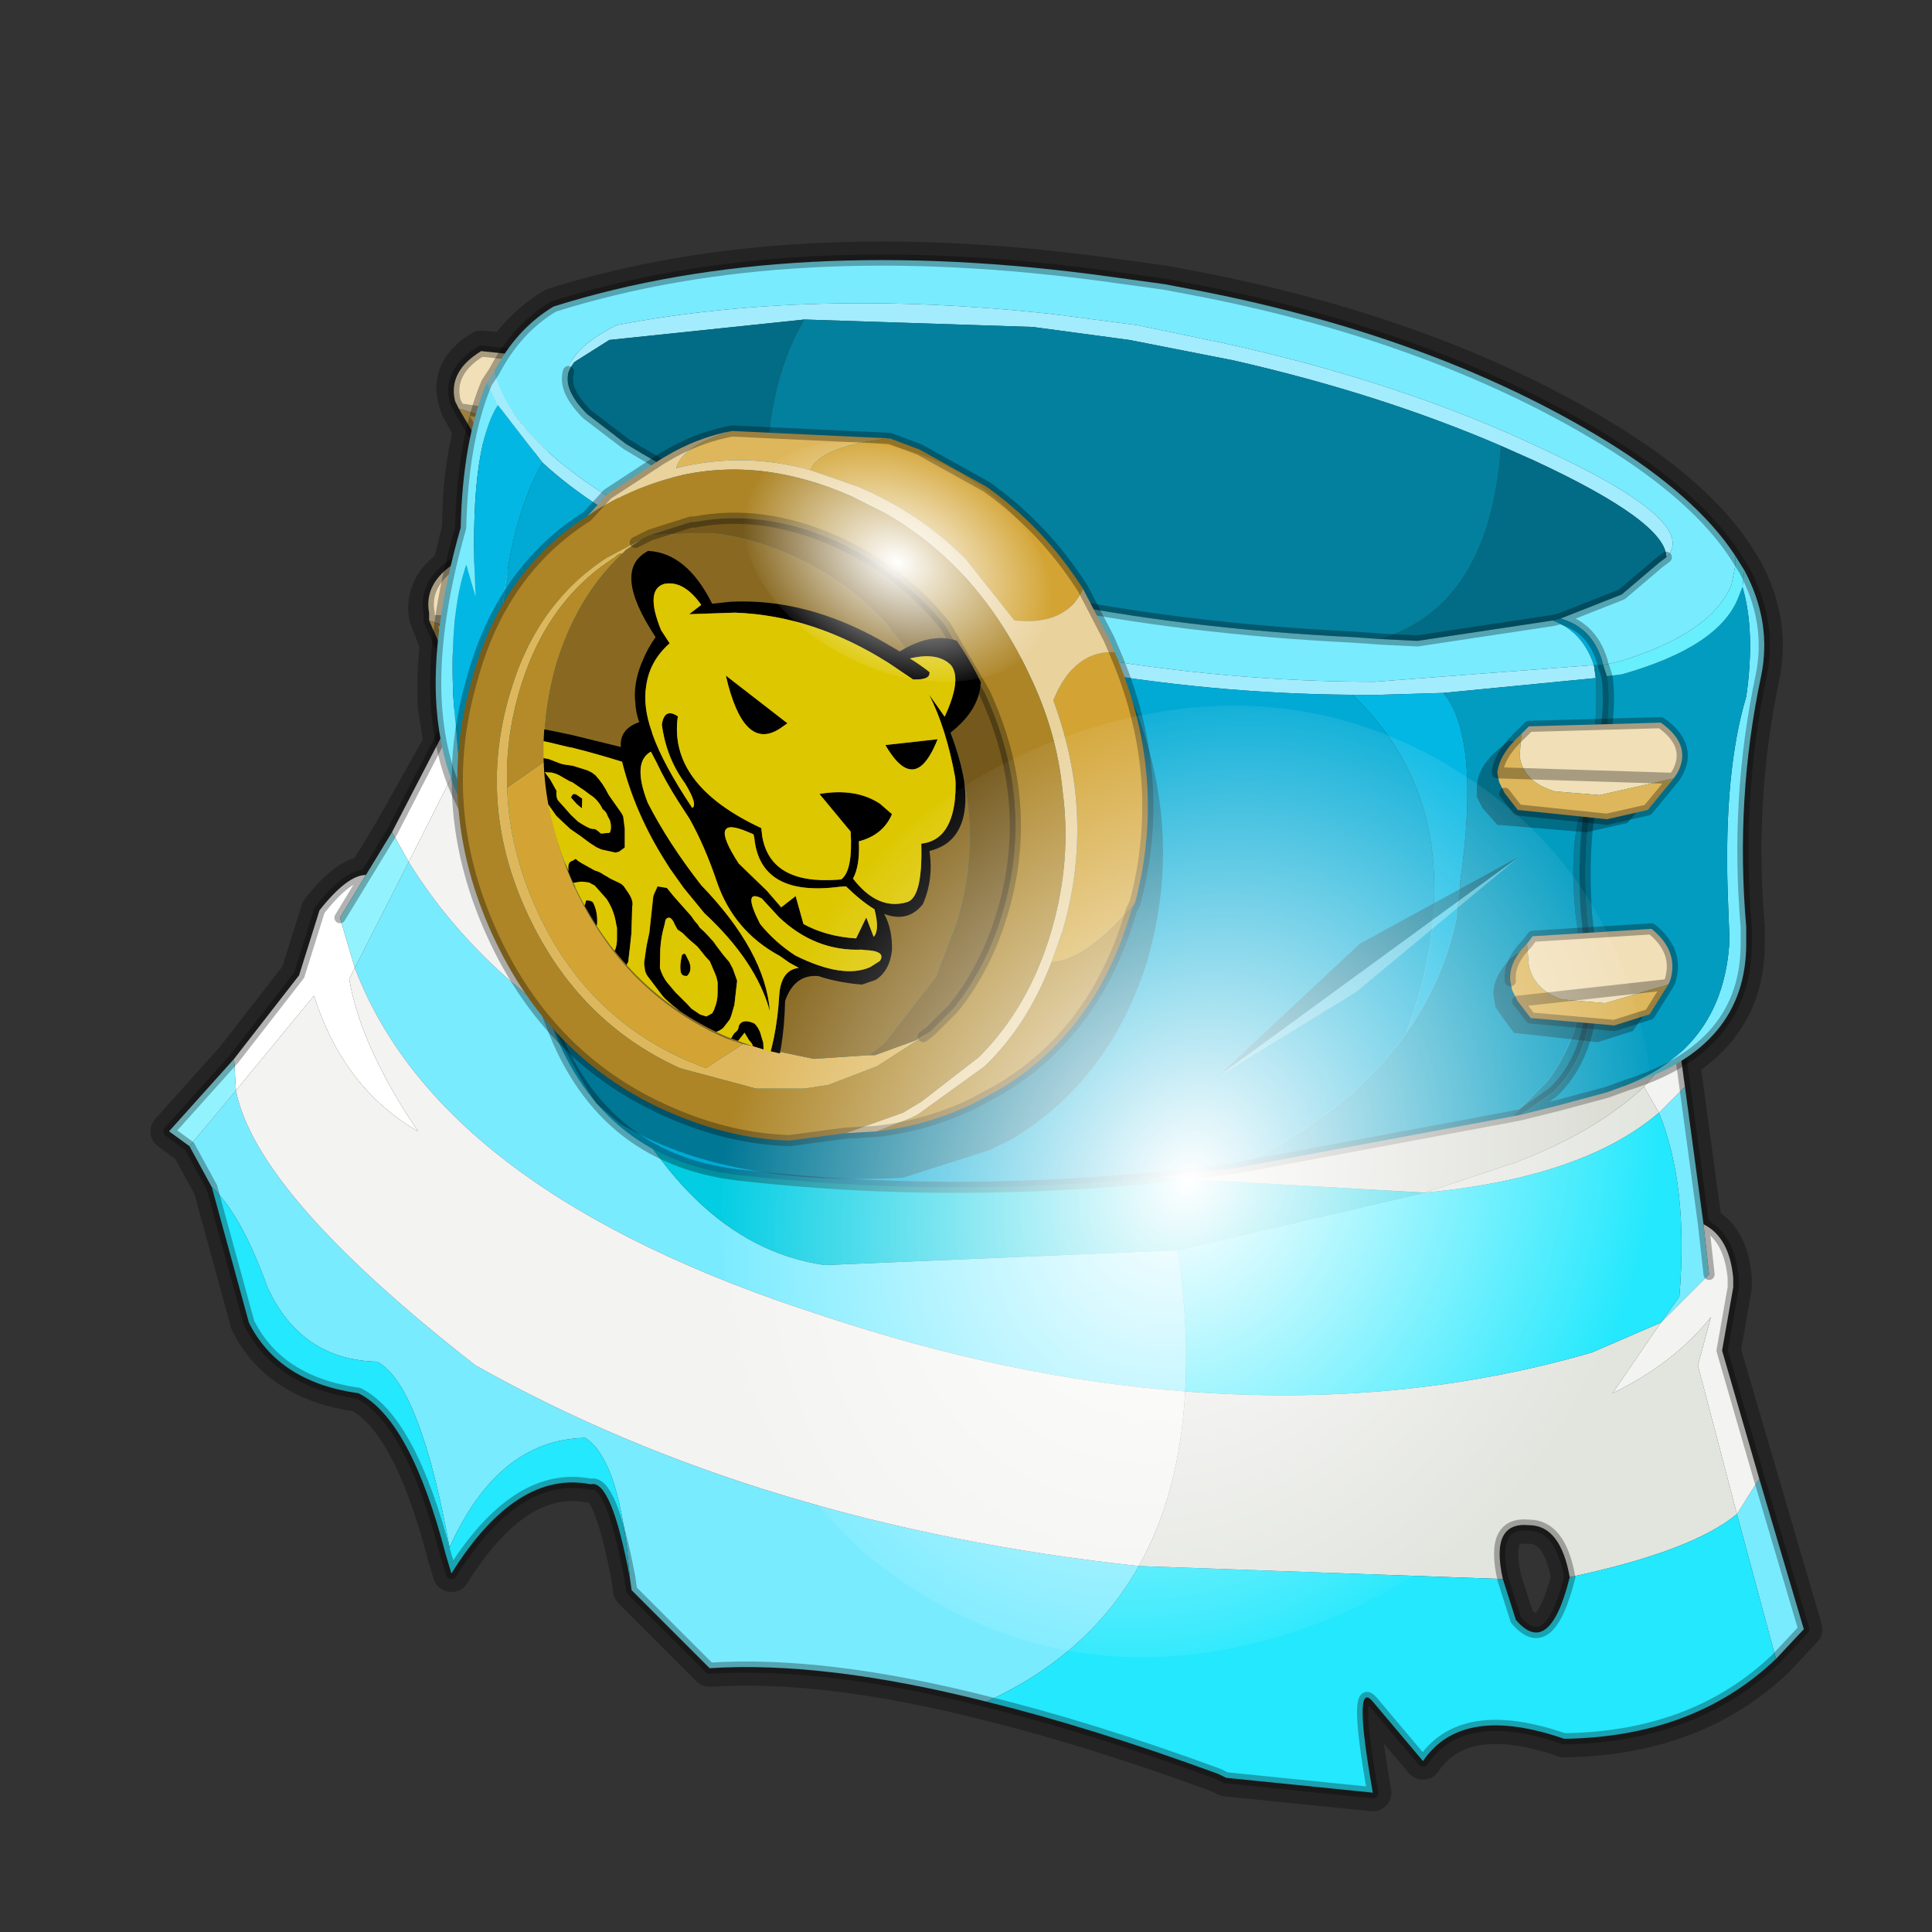 <?xml version="1.0" encoding="UTF-8" standalone="no"?>
<svg xmlns:xlink="http://www.w3.org/1999/xlink" height="520.0px" width="520.0px" xmlns="http://www.w3.org/2000/svg">
  <rect width="100%" height="100%" fill="#333333" stroke="none"/>
  <g transform="matrix(10.0, 0.0, 0.0, 10.0, 0.0, 0.0)">
    <use height="52.0" transform="matrix(1.0, 0.0, 0.0, 1.0, 0.0, 0.0)" width="52.0" xlink:href="#shape0"/>
    <use height="79.4" transform="matrix(0.21, 0.0, 0.0, 0.209, 11.65, 13.95)" width="74.8" xlink:href="#sprite0"/>
    <use height="136.85" transform="matrix(0.056, 0.012, 0.0, 0.045, 20, 11.149)" width="148.25" xlink:href="#sprite1"/>
    <use height="136.85" transform="matrix(0.169, 0.004, -0.029, 0.187, 21.429, 18.71)" width="148.25" xlink:href="#sprite1"/>
  </g>
  <defs>
    <g id="shape0" transform="matrix(1.0, 0.0, 0.0, 1.0, 0.0, 0.0)">
      <path d="M52.0 0.0 L52.0 52.0 0.0 52.0 0.0 0.0 52.0 0.0" fill="#795fa9" fill-opacity="0.0" fill-rule="evenodd" stroke="none"/>
      <path d="M48.55 43.85 L46.35 36.35 46.65 34.65 46.65 34.4 Q46.55 33.3 45.85 32.95 L45.25 28.55 Q47.0 27.45 47.0 25.4 L47.0 24.95 Q46.7 21.5 47.4 18.2 47.7 16.75 46.95 15.35 L46.7 14.95 Q45.65 13.35 43.2 11.85 38.7 9.1 32.4 7.85 L31.35 7.65 29.9 7.45 Q21.25 6.25 14.9 8.25 14.15 8.7 13.6 9.45 L12.95 9.4 Q12.05 9.95 12.3 10.8 L12.35 10.95 12.7 11.6 Q12.4 12.75 12.4 14.2 L12.15 15.25 Q11.4 15.75 11.5 16.55 L11.55 16.7 11.8 17.35 Q11.7 18.25 11.75 19.05 L11.9 20.0 10.55 22.4 9.85 23.55 Q9.35 23.55 8.6 24.5 L8.05 26.25 6.3 28.5 4.55 30.45 5.1 30.85 5.7 31.95 6.7 35.6 Q7.5 37.2 9.65 37.5 11.05 38.2 12.0 41.85 L12.15 42.35 Q13.9 39.55 15.9 39.95 16.45 39.8 16.95 42.45 L17.0 42.8 19.1 44.9 Q22.2 44.7 26.55 45.8 29.4 46.5 32.8 47.75 L33.0 47.85 36.95 48.25 Q36.4 45.15 36.95 45.8 L38.3 47.4 Q39.35 45.85 42.1 46.8 45.6 46.75 47.8 44.65 L48.55 43.85 M40.8 43.6 Q41.7 44.65 42.25 42.45 42.0 41.05 41.15 41.05 40.1 40.95 40.45 42.5 L40.8 43.6" fill="none" stroke="#000000" stroke-linecap="round" stroke-linejoin="round" stroke-opacity="0.302" stroke-width="1.0"/>
      <path d="M6.3 28.5 L8.05 26.25 8.6 24.5 Q9.35 23.55 9.85 23.55 L9.15 24.7 9.55 26.05 9.4 26.35 Q9.7 28.15 11.25 30.45 9.25 29.3 8.45 26.8 L6.35 29.35 6.3 28.5 M10.55 22.4 L12.8 18.05 13.1 18.15 13.25 18.75 11.0 23.2 10.55 22.4" fill="#ffffff" fill-rule="evenodd" stroke="none"/>
      <path d="M47.35 39.8 L48.55 43.85 47.8 44.65 46.75 40.75 47.35 39.8 M26.55 45.8 Q22.2 44.7 19.1 44.9 L17.0 42.8 16.95 42.45 Q16.7 39.3 15.75 38.7 13.4 38.75 12.1 41.65 11.3 37.25 10.15 36.65 8.1 36.6 7.2 34.65 6.5 32.7 5.7 31.95 L5.1 30.85 6.35 29.35 Q6.9 32.15 12.8 36.75 20.45 41.05 30.65 42.15 29.3 44.55 26.55 45.8 M45.35 29.25 L45.85 32.95 46.0 34.3 44.7 35.6 45.2 34.9 Q45.45 31.9 44.65 29.95 L45.35 29.25 M31.9 37.45 Q27.2 37.1 22.1 35.4 11.85 32.1 9.55 26.05 L11.0 23.2 Q12.8 26.1 16.0 28.05 18.35 33.5 22.2 34.05 L31.7 33.65 Q32.0 35.7 31.9 37.45" fill="#79ebff" fill-rule="evenodd" stroke="none"/>
      <path d="M38.35 32.1 L40.75 31.3 Q42.9 30.5 44.25 29.25 L44.65 29.95 Q42.6 31.7 38.35 32.1 M30.65 42.15 Q31.75 40.2 31.9 37.45 37.7 37.9 42.85 36.4 L44.7 35.6 43.4 37.5 Q45.05 36.7 46.05 35.45 L45.7 36.75 46.75 40.75 Q45.55 41.75 42.25 42.45 42.0 41.05 41.15 41.05 40.1 40.95 40.45 42.5 L30.65 42.15" fill="#e2e4de" fill-rule="evenodd" stroke="none"/>
      <path d="M13.1 18.15 L44.95 25.85 45.2 28.15 44.25 29.25 Q42.9 30.5 40.75 31.3 L38.35 32.1 26.05 31.4 Q19.95 30.4 16.0 28.05 15.15 26.1 14.5 23.5 L13.25 18.75 13.1 18.15" fill="#d7d9d0" fill-rule="evenodd" stroke="none"/>
      <path d="M47.35 39.8 L46.75 40.75 45.7 36.75 46.05 35.45 Q45.05 36.7 43.4 37.5 L44.7 35.6 46.0 34.3 45.85 32.95 Q46.55 33.3 46.65 34.4 L46.65 34.65 46.35 36.35 47.35 39.8 M45.2 28.15 L45.35 29.25 44.65 29.95 44.25 29.25 45.2 28.15 M11.0 23.2 L13.25 18.75 14.5 23.5 Q15.15 26.1 16.0 28.05 12.8 26.1 11.0 23.2 M6.35 29.35 L8.45 26.8 Q9.25 29.3 11.25 30.45 9.7 28.15 9.4 26.35 L9.55 26.05 Q11.85 32.1 22.1 35.4 27.2 37.1 31.9 37.45 31.75 40.2 30.65 42.15 20.45 41.05 12.8 36.75 6.9 32.15 6.35 29.35" fill="#f3f3f1" fill-rule="evenodd" stroke="none"/>
      <path d="M16.0 28.05 Q19.95 30.4 26.05 31.4 L38.35 32.1 31.7 33.65 22.2 34.05 Q18.35 33.5 16.0 28.05" fill="#02cde3" fill-rule="evenodd" stroke="none"/>
      <path d="M5.1 30.85 L4.55 30.45 6.3 28.5 6.35 29.35 5.1 30.85 M9.85 23.55 L10.55 22.4 11.0 23.2 9.55 26.05 9.15 24.7 9.85 23.55" fill="#92f3fe" fill-rule="evenodd" stroke="none"/>
      <path d="M46.75 40.75 L47.8 44.65 Q45.6 46.75 42.1 46.8 39.35 45.85 38.3 47.4 L36.95 45.8 Q36.4 45.15 36.95 48.25 L33.0 47.85 32.8 47.75 Q29.4 46.5 26.55 45.8 29.3 44.55 30.65 42.15 L40.45 42.5 40.8 43.6 Q41.7 44.65 42.25 42.45 45.55 41.75 46.75 40.75 M16.95 42.45 Q16.45 39.8 15.9 39.95 13.9 39.55 12.15 42.35 L12.0 41.85 Q11.05 38.2 9.65 37.5 7.5 37.2 6.7 35.6 L5.7 31.95 Q6.5 32.7 7.2 34.65 8.1 36.6 10.15 36.65 11.3 37.25 12.1 41.65 13.4 38.75 15.75 38.7 16.7 39.3 16.95 42.45 M31.7 33.65 L38.35 32.1 Q42.6 31.7 44.65 29.95 45.45 31.9 45.2 34.9 L44.7 35.6 42.85 36.4 Q37.7 37.9 31.9 37.45 32.0 35.7 31.7 33.65" fill="#24e8fd" fill-rule="evenodd" stroke="none"/>
      <path d="M47.8 44.65 L48.55 43.85 47.35 39.8 M47.8 44.65 Q45.6 46.75 42.1 46.8 39.35 45.85 38.3 47.4 L36.95 45.8 Q36.4 45.15 36.95 48.25 L33.0 47.85 32.8 47.75 Q29.4 46.5 26.55 45.8 22.2 44.7 19.1 44.9 L17.0 42.8 16.95 42.45 Q16.45 39.8 15.9 39.95 13.9 39.55 12.15 42.35 L12.0 41.85 Q11.05 38.2 9.65 37.5 7.5 37.2 6.7 35.6 L5.7 31.95 5.1 30.85 4.55 30.45 6.3 28.5 8.05 26.25 8.6 24.5 Q9.35 23.55 9.85 23.55 L10.55 22.4 12.8 18.05 13.1 18.15 44.95 25.85 45.2 28.15 45.35 29.25 45.85 32.95 Q46.55 33.3 46.65 34.4 L46.65 34.65 46.35 36.35 47.35 39.8 M9.15 24.7 L9.85 23.55 M46.0 34.3 L45.85 32.95 M42.25 42.45 Q41.7 44.65 40.8 43.6 L40.45 42.5 M42.25 42.45 Q42.0 41.05 41.15 41.05 40.1 40.95 40.45 42.5" fill="none" stroke="#000000" stroke-linecap="round" stroke-linejoin="round" stroke-opacity="0.302" stroke-width="0.3"/>
      <path d="M15.4 15.75 L15.3 15.55 12.25 15.15 Q11.4 15.7 11.55 16.5 L11.55 16.7 13.15 17.25 14.25 17.25 Q15.0 17.05 15.25 16.4 L15.4 15.75" fill="#f1dfb8" fill-rule="evenodd" stroke="none"/>
      <path d="M11.55 16.7 L11.9 17.5 12.85 17.9 14.95 17.8 15.4 17.4 15.6 17.05 15.65 16.8 Q15.8 16.3 15.4 15.75 L15.25 16.4 Q15.0 17.05 14.25 17.25 L13.15 17.25 11.55 16.7" fill="#deb75c" fill-rule="evenodd" stroke="none"/>
      <path d="M11.55 16.7 L11.9 17.5 12.85 17.9 14.95 17.8 15.4 17.4 M15.65 16.8 Q15.8 16.3 15.4 15.75 L15.3 15.55 12.25 15.15 Q11.4 15.7 11.55 16.5 L11.55 16.7 Z" fill="none" stroke="#000000" stroke-linecap="round" stroke-linejoin="round" stroke-opacity="0.302" stroke-width="0.3"/>
      <path d="M12.35 11.0 L14.15 11.55 15.35 11.55 Q16.2 11.35 16.45 10.6 L16.5 10.0 16.3 9.8 12.95 9.45 Q12.05 10.0 12.25 10.8 L12.35 11.0" fill="#f1dfb8" fill-rule="evenodd" stroke="none"/>
      <path d="M16.5 10.0 L16.45 10.6 Q16.2 11.35 15.35 11.55 L14.15 11.55 12.35 11.0 12.85 11.85 13.9 12.2 16.25 12.1 16.65 11.65 16.85 11.35 16.9 11.05 Q17.0 10.55 16.5 10.0" fill="#deb75c" fill-rule="evenodd" stroke="none"/>
      <path d="M12.35 11.0 L12.25 10.8 Q12.05 10.0 12.95 9.45 L16.3 9.8 16.5 10.0 Q17.0 10.55 16.9 11.05 M16.65 11.65 L16.25 12.1 13.9 12.2 12.85 11.85 12.35 11.0 Z" fill="none" stroke="#000000" stroke-linecap="round" stroke-linejoin="round" stroke-opacity="0.302" stroke-width="0.3"/>
      <path d="M21.65 8.6 L16.4 9.15 15.45 9.75 15.35 9.9 15.3 9.9 Q15.5 9.3 16.6 8.75 21.85 7.75 28.3 8.45 L30.6 8.75 33.0 9.25 Q37.75 10.3 41.45 12.05 45.8 14.05 44.85 15.0 44.85 14.05 41.3 12.4 L40.4 12.0 Q37.15 10.6 33.2 9.7 L30.4 9.15 27.8 8.8 21.65 8.6 M13.3 10.0 Q13.9 12.35 18.65 14.6 L20.7 15.5 Q29.1 18.35 37.0 18.35 L42.9 17.9 42.95 18.25 38.85 18.65 37.15 18.7 36.4 18.7 Q28.8 18.65 20.7 15.9 L18.3 14.85 Q15.95 13.7 14.6 12.45 L13.4 10.9 13.1 10.3 13.3 10.0" fill="#a3ecfe" fill-rule="evenodd" stroke="none"/>
      <path d="M15.35 9.9 L15.45 9.75 16.4 9.15 21.65 8.6 Q20.55 10.45 20.65 13.35 L20.7 13.9 20.15 13.7 Q18.4 12.9 16.85 11.95 L15.8 11.15 Q15.15 10.5 15.3 10.0 L15.35 9.9 M40.4 12.0 L41.3 12.4 Q44.85 14.05 44.85 15.0 L44.65 15.15 43.65 16.0 42.0 16.65 41.8 16.7 38.15 17.25 37.15 17.2 Q40.1 16.3 40.4 12.0" fill="#026c86" fill-rule="evenodd" stroke="none"/>
      <path d="M21.65 8.6 L27.8 8.8 30.4 9.15 33.2 9.7 Q37.15 10.6 40.4 12.0 40.1 16.3 37.15 17.2 L36.45 17.15 Q27.25 16.7 20.7 13.9 L20.65 13.35 Q20.55 10.45 21.65 8.6 M42.95 18.25 L42.9 17.9 43.15 17.9 43.25 18.2 Q43.4 19.2 43.0 20.85 42.55 22.35 42.7 24.6 L42.85 25.95 Q43.0 28.25 41.8 29.4 L40.95 30.0 40.7 30.05 41.65 29.1 Q42.8 27.55 42.55 25.7 L42.4 24.55 Q42.25 22.95 42.5 22.0 43.05 19.8 42.95 18.25" fill="#03809e" fill-rule="evenodd" stroke="none"/>
      <path d="M44.85 15.0 Q45.8 14.05 41.45 12.05 37.75 10.3 33.0 9.25 L30.6 8.75 28.3 8.45 Q21.85 7.75 16.6 8.75 15.5 9.3 15.3 9.9 L15.3 10.0 Q15.15 10.5 15.8 11.15 L16.85 11.95 Q18.4 12.9 20.15 13.7 L20.7 13.9 Q27.25 16.7 36.45 17.15 L37.15 17.2 38.15 17.25 41.8 16.7 Q42.6 17.0 42.9 17.9 L37.0 18.35 Q29.1 18.35 20.7 15.5 L18.65 14.6 Q13.9 12.35 13.3 10.0 13.9 8.85 14.9 8.25 21.25 6.25 29.9 7.45 L31.35 7.65 32.4 7.85 Q38.7 9.1 43.2 11.85 45.65 13.35 46.7 14.95 L46.7 15.25 46.6 15.75 Q46.05 17.05 43.6 17.8 L43.15 17.9 Q42.9 16.9 42.0 16.65 L43.65 16.0 44.65 15.15 44.85 15.0 M13.1 10.3 L13.4 10.9 Q12.6 12.15 12.8 16.05 L12.55 15.2 Q12.1 16.45 12.2 18.75 L12.35 20.6 12.8 22.4 12.3 21.35 Q11.85 20.35 11.75 19.05 11.6 17.0 12.4 14.2 12.45 11.85 13.1 10.3 M46.95 15.35 Q47.7 16.75 47.4 18.2 46.7 21.5 47.0 24.95 L47.0 25.4 Q47.0 28.2 43.8 29.2 46.4 28.15 46.55 25.3 L46.5 24.0 Q46.4 20.75 47.0 18.75 47.25 17.0 46.9 15.8 L46.95 15.35" fill="#79ebff" fill-rule="evenodd" stroke="none"/>
      <path d="M13.4 10.9 L14.6 12.45 Q13.5 14.4 13.45 17.95 13.35 21.1 14.05 25.5 L12.8 22.4 12.35 20.6 12.2 18.75 Q12.1 16.45 12.55 15.2 L12.8 16.05 Q12.6 12.15 13.4 10.9 M36.4 18.7 L37.15 18.7 38.85 18.65 Q39.85 19.85 39.3 23.75 L39.3 23.95 39.2 24.7 Q38.85 26.4 37.85 27.8 38.65 25.65 38.6 23.85 38.6 20.8 36.4 18.7" fill="#02b7e3" fill-rule="evenodd" stroke="none"/>
      <path d="M38.85 18.65 L42.95 18.25 Q43.05 19.8 42.5 22.0 42.25 22.95 42.4 24.55 L42.55 25.7 Q42.8 27.55 41.65 29.1 L40.7 30.05 33.2 31.45 Q36.3 30.0 37.85 27.8 38.85 26.4 39.2 24.7 L39.3 23.95 39.3 23.75 Q39.85 19.85 38.85 18.65 M40.95 30.0 L41.8 29.4 Q43.0 28.25 42.85 25.95 L42.7 24.6 Q42.55 22.35 43.0 20.85 43.4 19.2 43.25 18.2 L43.65 18.15 Q46.3 17.4 46.8 16.05 L46.9 15.8 Q47.25 17.0 47.0 18.75 46.4 20.75 46.5 24.0 L46.55 25.3 Q46.4 28.15 43.8 29.2 L43.25 29.4 41.95 29.75 40.95 30.0" fill="#029cc1" fill-rule="evenodd" stroke="none"/>
      <path d="M42.9 17.9 Q42.6 17.0 41.8 16.7 L42.0 16.65 Q42.9 16.9 43.15 17.9 L42.9 17.9 M14.6 12.45 Q15.95 13.7 18.3 14.85 L20.7 15.9 Q28.8 18.65 36.4 18.7 38.6 20.8 38.6 23.85 38.65 25.65 37.85 27.8 36.3 30.0 33.2 31.45 26.45 32.35 20.1 31.65 16.25 31.3 14.85 27.6 L14.05 25.5 Q13.35 21.1 13.45 17.95 13.5 14.4 14.6 12.45" fill="#00aad5" fill-rule="evenodd" stroke="none"/>
      <path d="M15.3 9.9 L15.35 9.9 15.3 10.0 15.3 9.9 M43.25 18.2 L43.15 17.9 43.6 17.8 Q46.05 17.05 46.6 15.75 L46.7 15.25 46.7 14.95 46.95 15.35 46.9 15.8 46.8 16.05 Q46.3 17.4 43.65 18.15 L43.25 18.2" fill="#67effe" fill-rule="evenodd" stroke="none"/>
      <path d="M15.3 10.0 Q15.15 10.5 15.8 11.15 L16.85 11.95 Q18.4 12.9 20.15 13.7 L20.7 13.9 M46.7 14.95 Q45.65 13.35 43.2 11.85 38.7 9.1 32.4 7.85 L31.35 7.65 29.9 7.45 Q21.25 6.25 14.9 8.25 13.9 8.85 13.3 10.0 L13.1 10.3 Q12.45 11.85 12.4 14.2 11.6 17.0 11.75 19.05 11.85 20.35 12.3 21.35 L12.8 22.4 14.05 25.5 14.85 27.6 Q16.25 31.3 20.1 31.65 26.45 32.35 33.2 31.45 L40.7 30.05 40.95 30.0 41.8 29.4 Q43.0 28.25 42.85 25.95 L42.7 24.6 Q42.55 22.35 43.0 20.85 43.4 19.2 43.25 18.2 L43.15 17.9 Q42.9 16.9 42.0 16.65 L41.8 16.7 38.15 17.25 37.15 17.2 36.45 17.15 Q27.25 16.7 20.7 13.9 M46.7 14.95 L46.95 15.35 Q47.7 16.75 47.4 18.2 46.7 21.5 47.0 24.95 L47.0 25.4 Q47.0 28.2 43.8 29.2 L43.25 29.4 41.95 29.75 40.95 30.0 M42.0 16.65 L43.65 16.0 44.65 15.15 44.85 15.0" fill="none" stroke="#000000" stroke-linecap="round" stroke-linejoin="round" stroke-opacity="0.302" stroke-width="0.3"/>
      <path d="M32.75 29.0 L36.6 25.4 40.9 23.05 32.75 29.0" fill="#000000" fill-opacity="0.302" fill-rule="evenodd" stroke="none"/>
      <path d="M40.9 23.05 L36.5 26.7 32.75 29.0 40.9 23.05" fill="#ffffff" fill-opacity="0.302" fill-rule="evenodd" stroke="none"/>
      <path d="M44.55 21.2 Q44.95 20.4 44.15 19.8 L40.6 19.95 40.35 20.15 Q39.75 20.65 39.75 21.2 L39.75 21.45 39.9 21.75 40.3 22.2 42.7 22.4 43.8 22.15 44.5 21.35 44.55 21.2" fill="#000000" fill-opacity="0.302" fill-rule="evenodd" stroke="none"/>
      <path d="M40.25 27.1 L40.45 27.4 40.75 27.8 43.0 28.05 43.95 27.75 44.5 26.95 44.55 26.8 Q44.8 26.0 44.0 25.45 L40.85 25.65 40.65 25.8 Q40.15 26.35 40.2 26.8 L40.25 27.1" fill="#000000" fill-opacity="0.302" fill-rule="evenodd" stroke="none"/>
      <path d="M44.9 26.5 L43.2 27.0 42.05 26.9 Q41.3 26.65 41.15 26.0 L41.1 25.4 41.25 25.2 44.45 25.0 Q45.2 25.6 44.95 26.4 L44.9 26.5" fill="#f1dfb8" fill-rule="evenodd" stroke="none"/>
      <path d="M41.1 25.4 L41.15 26.0 Q41.3 26.65 42.05 26.9 L43.2 27.0 44.9 26.5 44.4 27.3 43.45 27.6 41.2 27.4 40.85 26.95 40.7 26.65 40.65 26.4 Q40.6 25.9 41.1 25.4" fill="#deb75c" fill-rule="evenodd" stroke="none"/>
      <path d="M44.9 26.5 L44.95 26.4 Q45.2 25.6 44.45 25.0 L41.25 25.2 41.1 25.4 Q40.6 25.9 40.65 26.4 M40.85 26.95 L41.2 27.4 43.45 27.6 44.4 27.3 44.9 26.5 Z" fill="none" stroke="#000000" stroke-linecap="round" stroke-linejoin="round" stroke-opacity="0.302" stroke-width="0.3"/>
      <path d="M40.95 19.75 L41.15 19.55 44.7 19.45 Q45.55 20.05 45.15 20.8 L45.05 20.95 43.05 21.4 41.85 21.3 Q41.0 21.05 40.9 20.35 L40.95 19.75" fill="#f1dfb8" fill-rule="evenodd" stroke="none"/>
      <path d="M45.05 20.95 L44.35 21.8 43.25 22.05 40.85 21.8 40.5 21.35 40.35 21.05 40.3 20.8 Q40.35 20.3 40.95 19.75 L40.9 20.35 Q41.0 21.05 41.85 21.3 L43.05 21.4 45.05 20.95" fill="#deb75c" fill-rule="evenodd" stroke="none"/>
      <path d="M45.05 20.95 L44.35 21.8 43.25 22.05 40.85 21.8 40.5 21.35 M40.3 20.8 Q40.35 20.3 40.95 19.75 L41.15 19.55 44.7 19.45 Q45.55 20.05 45.15 20.8 L45.05 20.95 Z" fill="none" stroke="#000000" stroke-linecap="round" stroke-linejoin="round" stroke-opacity="0.302" stroke-width="0.3"/>
      <path d="M13.1 19.55 Q13.95 16.65 16.2 15.15 L16.8 14.6 18.2 13.6 18.55 13.4 Q19.35 13.05 20.1 12.85 L24.4 13.05 25.15 13.35 27.0 14.35 Q28.5 15.45 29.55 17.15 L30.3 18.5 30.45 18.8 Q31.85 22.2 30.95 25.6 L30.9 25.8 Q29.9 29.05 27.25 30.65 L26.65 30.95 24.3 31.7 Q19.55 31.95 16.7 30.25 L16.05 29.7 Q13.55 25.85 12.9 20.4 L13.1 19.55" fill="#000000" fill-opacity="0.302" fill-rule="evenodd" stroke="none"/>
      <path d="M19.7 11.6 L23.95 11.8 Q22.1 12.0 21.8 12.65 20.0 12.15 18.2 12.6 18.35 12.0 19.7 11.6 M23.4 28.4 L23.55 28.4 24.65 28.0 25.05 27.75 24.85 27.9 23.6 28.7 22.3 29.2 21.65 29.3 20.35 29.3 18.3 28.75 Q15.55 27.5 14.2 24.6 12.85 21.7 13.7 18.75 14.4 16.25 16.35 15.0 L17.1 14.6 17.3 14.5 16.85 14.8 16.75 14.9 16.7 14.9 Q16.65 14.9 16.55 15.0 14.65 16.2 13.95 18.7 13.6 19.95 13.65 21.2 13.7 22.85 14.45 24.5 15.75 27.35 18.5 28.55 L19.0 28.75 20.0 28.1 21.9 28.5 23.4 28.4" fill="#deb75c" fill-rule="evenodd" stroke="none"/>
      <path d="M23.95 11.8 L24.75 12.1 26.55 13.1 Q28.1 14.2 29.15 15.85 28.7 16.85 27.3 16.7 L26.0 15.05 Q24.75 13.8 23.1 13.1 L21.8 12.65 Q22.1 12.0 23.95 11.8 M30.0 17.55 Q31.45 20.9 30.55 24.3 29.25 25.85 28.3 25.9 L28.6 25.05 Q29.5 21.95 28.35 18.85 28.9 17.5 30.0 17.55 M14.65 20.5 Q14.7 22.15 15.45 23.85 16.8 26.75 19.55 27.95 L20.0 28.1 19.0 28.75 18.5 28.55 Q15.75 27.35 14.45 24.5 13.7 22.85 13.65 21.2 L14.65 20.5" fill="#d3a434" fill-rule="evenodd" stroke="none"/>
      <path d="M15.8 13.9 L16.35 13.3 17.8 12.35 18.15 12.15 Q18.9 11.75 19.7 11.6 18.35 12.0 18.2 12.6 20.0 12.15 21.8 12.65 L23.1 13.1 Q24.75 13.8 26.0 15.05 L27.3 16.7 Q28.7 16.85 29.15 15.85 L29.85 17.2 30.0 17.55 Q28.9 17.5 28.35 18.85 29.5 21.95 28.6 25.05 L28.3 25.9 Q27.65 27.6 26.5 28.7 L24.7 30.0 24.5 30.1 23.6 30.45 22.75 30.5 24.3 29.95 24.8 29.65 26.35 28.45 Q27.7 27.1 28.3 25.05 28.85 23.15 28.6 21.3 28.45 19.7 27.7 18.15 26.95 16.55 25.85 15.4 24.95 14.45 23.8 13.8 L22.9 13.35 Q20.4 12.25 18.1 12.85 17.35 13.05 16.65 13.4 16.6 13.4 16.1 13.7 L15.8 13.9" fill="#ead29d" fill-rule="evenodd" stroke="none"/>
      <path d="M30.55 24.3 L30.45 24.5 Q29.5 27.8 26.85 29.35 L26.2 29.7 Q24.95 30.3 23.6 30.45 L24.5 30.1 24.7 30.0 26.5 28.7 Q27.65 27.6 28.3 25.9 29.25 25.85 30.55 24.3 M16.75 14.9 L16.7 14.95 Q15.5 16.1 14.95 17.95 14.6 19.25 14.65 20.5 L13.65 21.2 Q13.6 19.95 13.95 18.7 14.65 16.2 16.55 15.0 16.65 14.9 16.7 14.9 L16.75 14.9" fill="#b58a28" fill-rule="evenodd" stroke="none"/>
      <path d="M22.75 30.5 L21.25 30.7 Q19.65 30.65 18.05 29.95 14.8 28.55 13.25 25.15 11.7 21.75 12.7 18.3 13.5 15.35 15.8 13.9 L16.1 13.7 Q16.6 13.4 16.65 13.4 17.35 13.05 18.1 12.85 20.4 12.25 22.9 13.35 L23.8 13.8 Q24.95 14.45 25.85 15.4 26.95 16.55 27.7 18.15 28.45 19.7 28.6 21.3 28.85 23.15 28.3 25.05 27.7 27.1 26.35 28.45 L24.8 29.65 24.3 29.95 22.75 30.5 M25.05 27.75 L25.65 27.15 Q26.55 26.05 27.0 24.5 27.85 21.55 26.5 18.65 L25.45 16.85 Q24.25 15.35 22.45 14.55 20.5 13.7 18.7 14.05 L18.6 14.05 17.5 14.4 17.3 14.5 17.1 14.6 16.35 15.0 Q14.4 16.25 13.7 18.75 12.85 21.7 14.2 24.6 15.55 27.5 18.3 28.75 L20.35 29.3 21.65 29.3 22.3 29.2 23.6 28.7 24.85 27.9 25.05 27.75" fill="#ad8527" fill-rule="evenodd" stroke="none"/>
      <path d="M17.5 14.4 L18.85 14.35 19.15 14.35 Q20.15 14.45 21.2 14.9 23.65 15.95 24.95 18.35 L25.3 19.0 Q26.65 21.95 25.75 24.85 L25.2 26.3 23.8 28.1 23.4 28.4 21.9 28.5 20.0 28.1 19.55 27.95 Q16.8 26.75 15.45 23.85 14.7 22.15 14.65 20.5 14.6 19.25 14.95 17.95 15.5 16.1 16.7 14.95 L16.75 14.9 16.85 14.8 17.3 14.5 17.5 14.4" fill="#896921" fill-rule="evenodd" stroke="none"/>
      <path d="M23.4 28.4 L23.8 28.1 25.2 26.3 25.75 24.85 Q26.65 21.95 25.3 19.0 L24.95 18.35 Q23.65 15.95 21.2 14.9 20.15 14.45 19.15 14.35 L18.85 14.35 17.5 14.4 18.6 14.05 18.7 14.05 Q20.5 13.7 22.45 14.55 24.25 15.35 25.45 16.85 L26.5 18.65 Q27.85 21.55 27.0 24.5 26.55 26.05 25.65 27.15 L25.05 27.75 24.65 28.0 23.55 28.4 23.4 28.4" fill="#75591c" fill-rule="evenodd" stroke="none"/>
      <path d="M22.75 30.5 L21.25 30.7 Q19.65 30.65 18.05 29.95 14.8 28.55 13.25 25.15 11.7 21.75 12.7 18.3 13.5 15.35 15.8 13.9 L16.35 13.3 17.8 12.35 18.15 12.15 Q18.9 11.75 19.7 11.6 L23.95 11.8 24.75 12.1 26.55 13.1 Q28.1 14.2 29.15 15.85 L29.85 17.2 30.0 17.55 Q31.45 20.9 30.55 24.3 L30.45 24.5 Q29.5 27.8 26.85 29.35 L26.2 29.7 Q24.95 30.3 23.6 30.45 L22.75 30.5 M25.05 27.75 L25.65 27.15 Q26.55 26.05 27.0 24.5 27.85 21.55 26.5 18.65 L25.45 16.85 Q24.25 15.35 22.45 14.55 20.5 13.7 18.7 14.05 L18.6 14.05 17.5 14.4 17.3 14.5 17.1 14.6 M24.85 27.9 L25.05 27.75" fill="none" stroke="#000000" stroke-linecap="round" stroke-linejoin="round" stroke-opacity="0.302" stroke-width="0.3"/>
    </g>
    <g id="sprite0" transform="matrix(1.0, 0.0, 0.0, 1.0, 0.0, 0.0)">
      <clipPath id="clipPath0" transform="matrix(1.0, 0.0, 0.0, 1.0, 0.0, 0.0)">
        <use height="69.55" transform="matrix(1.0, 0.0, 0.0, 1.0, 14.2, 0.0)" width="60.6" xlink:href="#shape1"/>
      </clipPath>
      <g clip-path="url(#clipPath0)">
        <use height="75.2" transform="matrix(1.0, 0.0, 0.0, 1.0, 0.0, 4.2)" width="70.25" xlink:href="#shape2"/>
      </g>
    </g>
    <g id="shape1" transform="matrix(1.0, 0.0, 0.0, 1.0, -14.2, 0.0)">
      <path d="M56.1 68.95 L57.9 67.55 Q62.0 63.95 64.65 58.9 66.25 55.8 67.3 52.1 71.4 38.05 64.95 24.15 L63.45 21.05 Q57.15 9.55 45.45 4.5 40.5 2.35 35.75 1.85 L34.3 1.75 27.85 2.15 Q30.45 1.05 33.1 0.55 L33.6 0.5 Q42.25 -1.15 51.35 2.8 59.95 6.55 65.65 13.75 68.7 17.55 70.85 22.45 77.3 36.35 73.2 50.4 71.1 57.7 66.75 62.85 L63.8 65.85 Q62.8 66.4 61.85 67.1 59.25 68.2 56.7 68.85 L56.1 68.95" fill="#75591c" fill-rule="evenodd" stroke="none"/>
      <path d="M27.85 2.15 L34.3 1.75 35.75 1.85 Q40.5 2.35 45.45 4.5 57.15 9.55 63.45 21.05 L64.95 24.15 Q71.4 38.05 67.3 52.1 66.25 55.8 64.65 58.9 62.0 63.95 57.9 67.55 L56.1 68.95 48.8 69.5 Q44.4 69.25 39.8 67.55 L37.65 66.75 Q24.5 60.95 18.05 47.1 14.45 39.15 14.2 31.2 14.0 25.15 15.75 19.1 18.3 10.25 24.05 4.65 L24.2 4.55 24.7 4.1 26.9 2.5 27.85 2.15" fill="#896921" fill-rule="evenodd" stroke="none"/>
    </g>
    <g id="shape2" transform="matrix(1.0, 0.0, 0.0, 1.0, 0.0, -4.2)">
      <path d="M59.85 17.15 Q65.2 13.8 69.4 16.95 72.05 23.15 66.35 27.6 67.65 31.1 68.1 33.85 68.85 39.55 65.95 41.8 65.0 42.5 63.65 42.85 64.2 46.5 62.8 49.7 60.9 52.1 57.85 50.95 58.9 52.9 58.85 55.6 58.55 58.3 56.75 59.45 L55.0 60.05 Q51.95 59.8 49.4 58.95 46.35 58.7 45.15 62.15 45.0 68.6 43.45 72.65 42.15 76.1 39.9 77.85 38.35 78.95 36.4 79.4 L34.6 78.2 Q32.05 76.35 29.75 74.1 23.7 68.05 20.15 59.0 19.35 57.05 18.7 54.9 L18.55 54.5 18.5 54.35 16.6 47.85 Q11.35 32.9 0.0 26.95 5.2 25.15 16.85 27.7 L17.8 27.9 24.1 29.45 Q23.9 27.15 26.45 26.25 26.0 25.0 25.95 23.7 L25.9 23.2 Q25.8 20.8 26.9 18.3 27.5 16.8 28.55 15.3 22.85 6.65 27.6 4.2 32.55 4.45 35.8 11.0 L38.1 10.75 Q47.8 10.25 57.55 15.8 L59.85 17.15 M58.0 29.2 L64.7 28.45 Q63.65 31.1 62.5 31.95 60.45 33.45 58.0 29.2 M66.4 18.9 Q64.7 17.2 61.15 18.05 62.45 18.85 63.65 19.8 63.8 20.85 61.55 20.75 L58.45 18.65 Q48.8 12.5 38.7 12.15 L32.85 12.35 34.4 11.15 Q32.15 7.95 29.65 8.45 27.15 9.2 29.25 14.4 L30.35 16.1 Q27.8 18.35 27.35 21.55 26.9 24.25 28.1 27.6 L28.15 27.8 Q29.5 31.65 33.25 37.3 34.0 36.9 32.3 34.1 29.9 30.8 29.35 26.55 29.7 24.35 31.4 25.5 30.15 34.3 42.1 39.9 L42.2 40.85 Q43.2 47.15 51.8 46.55 L52.35 46.5 Q53.85 45.35 53.55 40.35 L49.55 35.5 Q54.2 34.7 57.3 36.75 L58.85 38.1 Q57.7 40.8 54.6 41.6 54.75 44.75 53.85 46.4 57.0 50.5 60.7 49.45 62.8 48.95 62.6 41.9 64.4 41.7 65.45 40.4 67.05 38.4 67.0 34.1 L66.95 33.4 Q65.8 27.05 63.6 22.7 L65.6 25.55 Q67.85 20.7 66.4 18.9 M55.55 51.4 L56.5 53.9 Q57.3 53.05 56.6 50.35 54.95 49.35 52.95 47.4 L52.15 47.45 Q41.95 48.8 41.2 41.15 L41.1 40.7 40.4 40.4 Q35.1 38.1 39.2 44.45 L42.8 47.95 44.65 50.1 46.5 48.65 47.5 52.25 Q50.4 53.85 54.25 54.1 L55.55 51.4 M55.0 55.55 Q49.0 55.8 44.35 51.35 L42.15 48.95 Q39.6 47.65 41.95 52.25 43.85 54.6 46.45 56.3 52.55 59.35 56.05 57.8 L57.3 57.0 Q58.15 55.7 55.3 55.6 L55.0 55.55 M34.25 75.35 L34.3 75.4 36.95 77.15 39.95 76.0 Q41.4 74.05 42.35 71.55 44.05 67.3 44.4 61.35 44.65 58.15 46.9 57.9 L45.65 57.2 44.45 56.35 Q38.55 53.15 36.4 46.8 34.85 42.2 32.9 38.7 L31.45 36.45 Q29.8 33.85 28.65 31.4 L27.95 30.05 Q25.5 31.4 27.55 36.65 30.2 41.85 34.4 47.25 42.6 55.8 43.2 63.5 41.45 57.05 34.8 50.85 L32.15 47.6 30.35 45.05 29.85 44.25 Q25.9 38.0 24.25 31.35 20.9 30.3 17.9 29.55 L17.35 29.45 Q8.35 27.15 2.7 27.3 L4.75 28.55 Q6.2 29.2 7.5 29.25 L7.9 29.3 Q8.6 29.45 9.15 29.9 L10.35 30.9 10.7 31.3 11.1 32.35 11.1 32.95 10.8 34.15 Q14.6 38.75 17.4 45.45 17.2 44.25 17.9 44.1 L18.3 43.85 18.65 44.15 19.05 44.4 20.75 45.35 Q21.35 45.5 21.9 45.9 L22.35 46.15 22.5 46.25 22.85 46.45 24.1 47.05 24.45 47.35 25.1 48.3 Q25.6 49.05 25.6 49.7 L25.55 50.1 25.45 53.45 25.25 55.35 25.15 56.15 25.05 57.1 24.55 58.1 Q24.15 58.5 23.55 58.6 L21.7 58.65 Q23.1 62.3 25.75 66.15 L25.8 65.45 Q25.55 64.45 25.75 63.5 25.75 62.9 26.2 62.8 L26.65 62.75 27.15 62.9 27.8 63.2 Q28.55 63.6 29.25 64.35 L30.25 65.85 Q31.15 67.3 32.45 68.1 L33.2 68.55 33.35 68.65 33.85 68.85 Q34.6 69.15 35.15 69.4 36.0 69.95 36.05 70.7 L36.0 71.1 35.85 73.85 35.7 74.25 Q35.1 75.2 34.25 75.2 L34.1 75.2 34.05 75.15 34.05 75.2 34.1 75.2 34.25 75.35 M37.55 20.25 L45.45 26.4 44.45 27.1 Q39.8 30.1 37.55 20.25 M14.0 34.3 L13.8 34.1 12.8 32.45 12.05 31.4 Q13.05 30.85 14.3 30.9 L14.85 31.0 16.4 31.6 16.8 31.7 17.85 31.85 18.0 31.9 18.05 31.9 19.8 32.45 20.4 32.75 20.85 33.1 Q21.85 34.2 22.5 35.55 L22.8 36.0 24.2 38.0 24.4 38.4 24.6 40.0 24.6 42.4 23.85 42.95 23.4 43.05 21.6 42.65 21.05 42.4 20.95 42.35 20.1 41.8 18.9 40.9 18.75 40.8 17.6 40.0 15.85 38.35 14.65 36.65 14.25 36.0 13.95 35.35 13.9 34.35 14.2 34.75 14.0 34.3 M15.05 33.65 L15.85 35.1 Q15.75 36.1 16.2 36.5 L16.65 37.0 17.7 38.2 18.6 39.05 18.75 39.15 Q19.5 39.65 20.2 39.95 L20.85 40.05 21.2 40.3 21.55 40.6 22.65 40.5 Q22.9 40.15 22.8 39.35 L22.7 38.9 22.4 38.35 Q22.25 37.8 21.75 37.45 21.2 36.25 20.15 35.6 L19.35 35.0 18.75 34.6 18.25 34.25 18.1 34.15 Q17.85 33.95 17.6 33.9 L16.55 33.3 Q16.05 32.95 15.25 32.75 L14.35 32.7 15.05 33.65 M28.8 47.4 L30.0 47.6 30.85 48.65 31.55 49.45 33.1 51.2 33.55 51.85 33.95 52.3 34.2 52.7 34.9 53.35 35.95 54.5 36.3 55.0 37.2 56.2 38.0 57.15 38.45 58.0 39.0 59.55 38.65 62.65 38.25 64.05 38.05 64.55 37.2 65.65 36.85 65.9 Q36.1 66.35 35.2 66.2 34.45 66.1 33.8 65.5 L32.85 64.6 31.4 63.25 30.7 62.7 29.7 61.8 29.4 61.45 27.55 59.0 Q27.15 58.45 27.15 57.85 27.05 57.45 27.1 57.05 L27.4 55.0 27.75 53.35 28.25 48.7 28.35 48.4 28.8 47.4 M18.0 46.95 L18.2 47.35 19.3 50.4 19.45 49.85 19.55 49.55 19.65 49.2 Q20.45 49.2 20.6 49.6 21.15 50.8 21.05 52.25 21.0 53.05 20.15 53.1 L20.35 53.9 20.9 56.05 21.6 56.3 22.35 56.35 22.8 56.35 Q23.55 55.75 23.6 54.3 L23.6 52.7 23.5 52.3 Q23.25 50.5 22.25 49.0 L20.75 47.3 20.0 46.9 19.2 46.8 18.95 46.8 18.0 46.95 M18.3 35.55 L18.35 35.55 19.15 36.1 19.1 37.35 18.45 36.8 18.4 36.75 17.7 35.95 Q17.95 35.35 18.3 35.55 M30.4 51.45 Q29.8 51.35 29.75 52.1 L29.65 52.5 Q29.25 53.9 29.15 55.45 L29.1 57.9 Q29.5 59.25 30.35 60.15 L31.05 61.0 32.45 62.4 32.6 62.55 33.15 63.15 34.25 63.9 35.05 64.15 35.8 63.75 36.05 63.3 36.1 63.1 Q36.5 62.2 36.5 61.05 L36.5 59.75 36.35 59.1 36.2 58.7 35.5 57.05 34.95 56.45 34.15 55.45 33.9 55.15 32.7 54.1 32.0 53.4 31.35 52.95 31.0 52.3 Q30.75 51.65 30.4 51.45 M32.4 56.2 L32.85 57.1 Q33.3 58.3 32.55 58.95 L32.15 58.9 Q31.8 58.75 31.75 58.3 31.65 57.55 31.85 56.65 L31.9 56.3 Q32.2 55.9 32.4 56.2 M28.65 66.15 Q27.9 65.9 27.65 66.35 L27.65 66.4 Q27.35 66.85 27.35 67.5 L27.4 68.2 28.6 69.95 28.8 70.15 29.25 70.0 Q30.15 70.2 30.6 71.0 30.95 71.9 30.75 72.35 L32.65 74.05 33.05 73.75 33.65 72.35 Q33.8 71.9 33.45 71.65 L32.9 71.35 31.6 70.6 30.65 69.05 29.7 67.3 28.65 66.15 M37.75 69.65 L37.65 69.2 37.7 68.3 38.1 67.2 38.5 66.5 38.7 66.25 Q39.2 65.9 39.2 65.4 39.65 64.35 41.2 65.05 41.65 65.45 41.95 66.2 L42.35 67.55 42.4 68.6 Q42.4 70.05 41.75 70.85 L41.75 70.9 41.4 71.35 41.2 71.65 Q40.85 71.95 40.7 72.7 40.65 73.35 40.0 73.5 L39.15 73.4 38.7 73.15 38.5 73.0 38.35 72.55 38.0 71.0 37.75 69.65 M39.95 66.25 L38.85 67.65 38.75 67.9 38.45 68.75 Q38.35 69.2 38.5 69.45 L38.75 70.85 Q39.05 71.75 39.5 72.1 L39.95 71.9 Q40.7 71.1 40.95 70.2 L41.05 69.85 41.15 69.0 Q41.25 67.9 40.55 67.25 L39.95 66.25 M39.6 69.0 L39.65 68.8 40.0 68.4 40.05 69.25 40.0 69.4 Q39.9 70.0 39.45 69.65 L39.6 69.0" fill="#000000" fill-rule="evenodd" stroke="none"/>
      <path d="M58.0 29.2 Q60.45 33.45 62.5 31.95 63.65 31.1 64.7 28.45 L58.0 29.2 M66.4 18.9 Q67.85 20.7 65.6 25.55 L63.6 22.7 Q65.8 27.05 66.95 33.4 L67.0 34.1 Q67.05 38.4 65.45 40.4 64.4 41.7 62.6 41.9 62.8 48.95 60.7 49.45 57.0 50.5 53.85 46.4 54.75 44.75 54.6 41.6 57.7 40.8 58.85 38.1 L57.3 36.75 Q54.2 34.7 49.55 35.5 L53.55 40.35 Q53.85 45.35 52.35 46.5 L51.8 46.55 Q43.2 47.15 42.2 40.85 L42.1 39.9 Q30.15 34.3 31.4 25.5 29.7 24.35 29.35 26.55 29.9 30.8 32.3 34.1 34.0 36.9 33.25 37.3 29.5 31.65 28.15 27.8 L28.1 27.6 Q26.9 24.25 27.35 21.55 27.8 18.35 30.35 16.1 L29.25 14.4 Q27.15 9.2 29.65 8.45 32.15 7.95 34.4 11.15 L32.85 12.35 38.7 12.15 Q48.8 12.5 58.45 18.65 L61.55 20.75 Q63.8 20.85 63.65 19.8 62.45 18.85 61.15 18.05 64.7 17.2 66.4 18.9 M55.55 51.4 L54.25 54.1 Q50.4 53.85 47.5 52.25 L46.5 48.65 44.65 50.1 42.8 47.95 39.2 44.45 Q35.1 38.1 40.4 40.4 L41.1 40.7 41.2 41.15 Q41.95 48.8 52.15 47.45 L52.95 47.4 Q54.95 49.35 56.6 50.35 57.3 53.05 56.5 53.9 L55.55 51.4 M55.0 55.55 L55.3 55.6 Q58.15 55.7 57.3 57.0 L56.05 57.8 Q52.55 59.35 46.45 56.3 43.85 54.6 41.95 52.25 39.6 47.65 42.15 48.95 L44.35 51.35 Q49.0 55.8 55.0 55.55 M34.25 75.2 Q35.1 75.2 35.7 74.25 L35.85 73.85 36.0 71.1 36.05 70.7 Q36.0 69.95 35.15 69.4 34.6 69.15 33.85 68.85 L33.35 68.65 33.2 68.55 32.45 68.1 Q31.15 67.3 30.25 65.85 L29.25 64.35 Q28.55 63.6 27.8 63.2 L27.15 62.9 26.65 62.75 26.2 62.8 Q25.75 62.9 25.75 63.5 25.55 64.45 25.8 65.45 L25.75 66.15 Q23.1 62.3 21.7 58.65 L23.55 58.6 Q24.15 58.5 24.55 58.1 L25.05 57.1 25.15 56.15 25.25 55.35 25.45 53.45 25.55 50.1 25.6 49.7 Q25.6 49.05 25.1 48.3 L24.45 47.35 24.1 47.05 22.85 46.45 22.5 46.25 22.35 46.15 21.9 45.9 Q21.35 45.5 20.75 45.35 L19.05 44.4 18.65 44.15 18.3 43.85 17.9 44.1 Q17.2 44.25 17.4 45.45 14.6 38.75 10.8 34.15 L11.1 32.95 11.1 32.35 10.7 31.3 10.35 30.9 9.15 29.9 Q8.6 29.45 7.9 29.3 L7.5 29.25 Q6.2 29.2 4.75 28.55 L2.7 27.3 Q8.35 27.15 17.35 29.45 L17.9 29.55 Q20.9 30.3 24.25 31.35 25.9 38.0 29.85 44.25 L30.35 45.05 32.15 47.6 34.8 50.85 Q41.45 57.05 43.2 63.5 42.6 55.8 34.4 47.25 30.2 41.85 27.55 36.65 25.5 31.4 27.95 30.05 L28.65 31.4 Q29.8 33.85 31.45 36.45 L32.9 38.7 Q34.85 42.2 36.4 46.8 38.55 53.15 44.45 56.35 L45.65 57.2 46.9 57.9 Q44.65 58.15 44.4 61.35 44.05 67.3 42.35 71.55 41.4 74.05 39.95 76.0 L36.95 77.15 34.3 75.4 34.25 75.35 34.25 75.2 M13.9 34.35 L13.95 35.35 14.25 36.0 14.65 36.65 15.85 38.35 17.6 40.0 18.75 40.8 18.9 40.9 20.1 41.8 20.95 42.35 21.05 42.4 21.6 42.65 23.4 43.05 23.85 42.95 24.6 42.4 24.6 40.0 24.4 38.4 24.2 38.0 22.8 36.0 22.5 35.55 Q21.85 34.2 20.85 33.1 L20.4 32.75 19.8 32.45 18.05 31.9 18.0 31.9 17.85 31.85 16.8 31.7 16.4 31.6 14.85 31.0 14.3 30.9 Q13.05 30.85 12.05 31.4 L12.8 32.45 13.8 34.1 14.0 34.3 13.9 34.35 M37.55 20.25 Q39.8 30.1 44.45 27.1 L45.45 26.4 37.55 20.25 M15.05 33.65 L14.35 32.7 15.25 32.75 Q16.05 32.95 16.55 33.3 L17.6 33.9 Q17.85 33.95 18.1 34.15 L18.25 34.25 18.75 34.6 19.35 35.0 20.15 35.6 Q21.2 36.25 21.75 37.45 22.25 37.8 22.4 38.35 L22.7 38.9 22.8 39.35 Q22.9 40.15 22.65 40.5 L21.55 40.6 21.2 40.3 20.85 40.05 20.2 39.95 Q19.5 39.65 18.75 39.15 L18.6 39.05 17.7 38.2 16.65 37.0 16.2 36.5 Q15.75 36.1 15.85 35.1 L15.05 33.65 M18.3 35.55 Q17.95 35.35 17.7 35.95 L18.4 36.75 18.45 36.8 19.1 37.35 19.15 36.1 18.35 35.55 18.3 35.55 M18.0 46.95 L18.95 46.8 19.2 46.8 20.0 46.9 20.75 47.3 22.25 49.0 Q23.25 50.5 23.5 52.3 L23.6 52.7 23.6 54.3 Q23.55 55.75 22.8 56.35 L22.35 56.35 21.6 56.3 20.9 56.05 20.35 53.9 20.15 53.1 Q21.0 53.05 21.05 52.25 21.15 50.8 20.6 49.6 20.45 49.2 19.65 49.2 L19.55 49.55 19.45 49.85 19.3 50.4 18.2 47.35 18.0 46.95 M28.8 47.4 L28.35 48.4 28.25 48.7 27.75 53.35 27.4 55.0 27.1 57.05 Q27.05 57.45 27.15 57.85 27.15 58.45 27.55 59.0 L29.4 61.45 29.7 61.8 30.7 62.7 31.4 63.25 32.85 64.6 33.8 65.5 Q34.45 66.1 35.2 66.2 36.1 66.35 36.85 65.9 L37.2 65.65 38.05 64.55 38.25 64.05 38.65 62.65 39.0 59.55 38.45 58.0 38.0 57.15 37.2 56.2 36.3 55.0 35.95 54.5 34.9 53.35 34.2 52.7 33.95 52.3 33.55 51.85 33.1 51.2 31.55 49.45 30.85 48.65 30.0 47.6 28.8 47.4 M30.4 51.45 Q30.75 51.65 31.0 52.3 L31.35 52.95 32.0 53.4 32.7 54.1 33.9 55.15 34.15 55.45 34.95 56.45 35.5 57.05 36.2 58.7 36.35 59.1 36.5 59.75 36.5 61.05 Q36.5 62.2 36.1 63.1 L36.05 63.3 35.8 63.75 35.05 64.15 34.25 63.9 33.15 63.15 32.6 62.55 32.45 62.4 31.05 61.0 30.35 60.15 Q29.5 59.25 29.1 57.9 L29.15 55.45 Q29.25 53.9 29.65 52.5 L29.75 52.1 Q29.8 51.35 30.4 51.45 M32.4 56.2 Q32.2 55.9 31.9 56.3 L31.85 56.65 Q31.65 57.55 31.75 58.3 31.8 58.75 32.15 58.9 L32.55 58.95 Q33.3 58.3 32.85 57.1 L32.4 56.2 M28.65 66.15 L29.7 67.3 30.65 69.05 31.6 70.6 32.9 71.35 33.45 71.65 Q33.8 71.9 33.65 72.35 L33.05 73.75 32.65 74.05 30.75 72.35 Q30.95 71.9 30.6 71.0 30.15 70.2 29.25 70.0 L28.8 70.15 28.6 69.95 27.4 68.2 27.35 67.5 Q27.35 66.85 27.65 66.4 L27.65 66.35 Q27.9 65.9 28.65 66.15 M37.75 69.65 L38.0 71.0 38.35 72.55 38.5 73.0 38.7 73.15 39.15 73.4 40.0 73.5 Q40.65 73.35 40.7 72.7 40.85 71.95 41.2 71.65 L41.4 71.35 41.75 70.9 41.75 70.85 Q42.4 70.05 42.4 68.6 L42.35 67.55 41.95 66.2 Q41.65 65.45 41.2 65.05 39.65 64.35 39.2 65.4 39.2 65.9 38.7 66.25 L38.5 66.5 38.1 67.2 37.7 68.3 37.65 69.2 37.75 69.65 M39.95 66.25 L40.55 67.25 Q41.25 67.9 41.15 69.0 L41.05 69.85 40.95 70.2 Q40.7 71.1 39.95 71.9 L39.5 72.1 Q39.05 71.75 38.75 70.85 L38.5 69.45 Q38.35 69.2 38.45 68.75 L38.75 67.9 38.85 67.65 39.95 66.25 M39.6 69.0 L39.45 69.65 Q39.9 70.0 40.0 69.4 L40.05 69.25 40.0 68.4 39.65 68.8 39.6 69.0" fill="#ddc700" fill-rule="evenodd" stroke="none"/>
    </g>
    <g id="sprite1" transform="matrix(1.0, 0.0, 0.0, 1.0, 73.5, 65.0)">
      <use height="136.85" transform="matrix(1.0, 0.0, 0.0, 1.0, -73.5, -65.0)" width="148.25" xlink:href="#shape3"/>
    </g>
    <g id="shape3" transform="matrix(1.0, 0.0, 0.0, 1.0, 73.5, 65.0)">
      <path d="M36.65 -54.65 Q60.05 -42.0 69.75 -17.95 80.55 8.9 68.0 34.1 55.45 59.35 26.8 68.2 -1.8 77.05 -29.7 64.3 -57.6 51.6 -68.45 24.75 -79.3 -2.05 -66.75 -27.25 L-66.7 -27.3 Q-54.1 -52.5 -25.5 -61.4 3.1 -70.2 31.0 -57.5 L36.65 -54.65" fill="url(#gradient0)" fill-rule="evenodd" stroke="none"/>
    </g>
    <radialGradient cx="0" cy="0" gradientTransform="matrix(0.091, 0.0, 0.0, 0.091, 0.6, 3.4)" gradientUnits="userSpaceOnUse" id="gradient0" r="819.2" spreadMethod="pad">
      <stop offset="0.0" stop-color="#ffffff"/>
      <stop offset="1.0" stop-color="#ffffff" stop-opacity="0.0"/>
    </radialGradient>
  </defs>
</svg>
